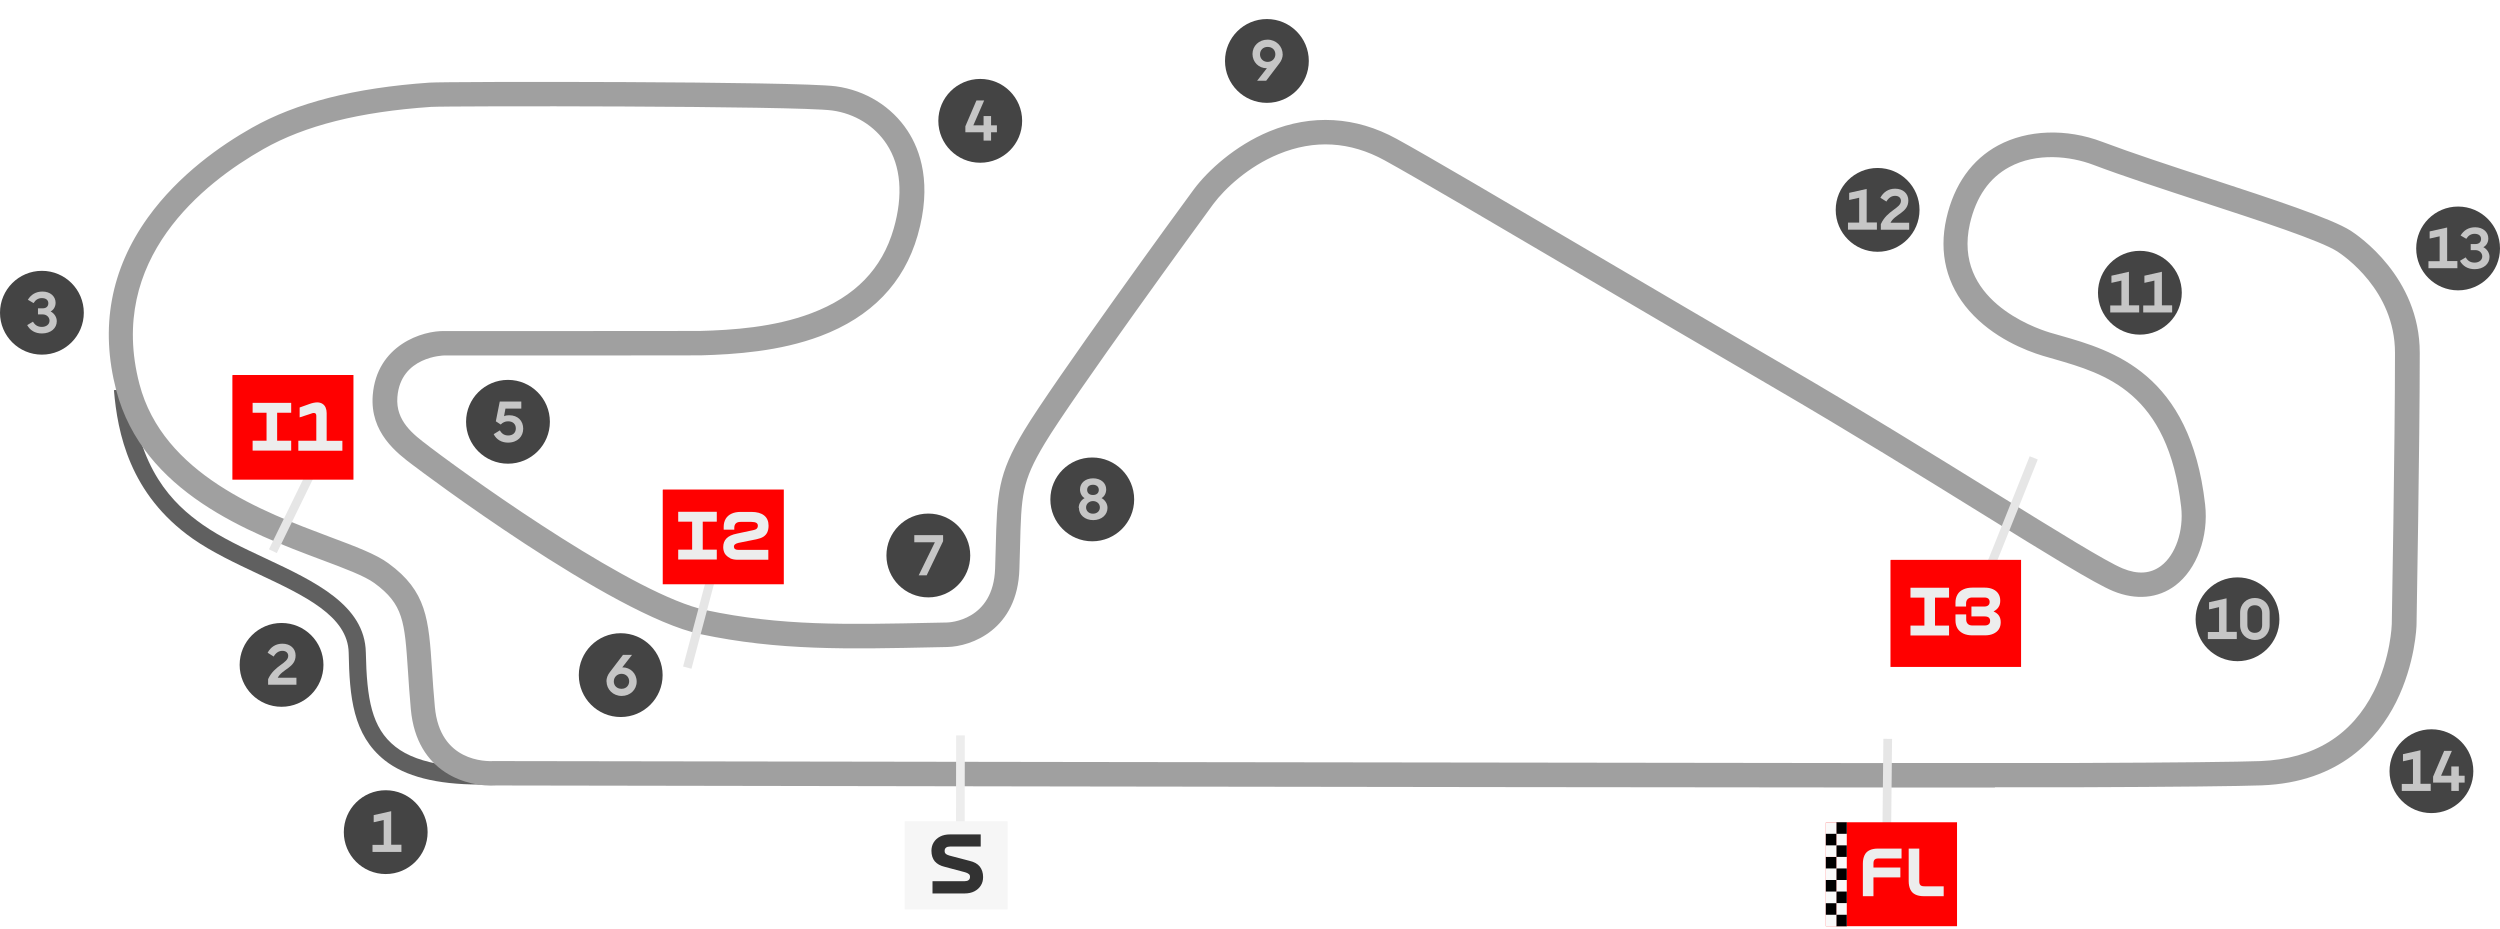 <?xml version="1.0" encoding="UTF-8"?>
<svg id="uuid-05475e8d-ab90-4521-a027-97c8fafdc35e" data-name="Capa 1" xmlns="http://www.w3.org/2000/svg" viewBox="0 0 210 78">
  <defs>
    <style>
      .uuid-43a4e95a-d7fc-429b-9a6d-d6b9f7da2694 {
        fill: #323232;
      }

      .uuid-05e626f1-4784-4286-b27c-897b6974f960 {
        fill: #444;
      }

      .uuid-8ee44299-721c-45a7-a301-261fc552aead {
        fill: #e6e6e6;
      }

      .uuid-5495121d-8e96-42e7-83a1-833ecf166df5 {
        fill: #f6f6f6;
      }

      .uuid-148c5993-36c7-4226-b687-f2384389865f {
        fill: #606060;
      }

      .uuid-ab44bb56-cfd4-41bb-bfe9-bbfa573c7f46 {
        fill: #a0a0a0;
      }

      .uuid-3ad0349a-cddf-4cb7-9eea-36f2d532ac1e {
        fill: #c6c6c6;
      }

      .uuid-4d4d47f6-93ad-45e0-b6e8-8f5808284035 {
        fill: #fafafa;
      }

      .uuid-c6efe290-14e9-45d8-a7ac-3b97af480bd1 {
        fill: red;
      }

      .uuid-89cdbe32-0b19-48fb-8e2e-1fcca817c3f5 {
        fill: #ededed;
      }
    </style>
  </defs>
  <path class="uuid-148c5993-36c7-4226-b687-f2384389865f" d="M40.26,65.9c-3.57,0-6.24-.68-7.95-2.04-2.67-2.13-2.95-5.34-3.02-9.02-.06-3.09-3.71-4.8-7.58-6.62-1.91-.9-3.89-1.83-5.52-2.97-5.31-3.73-6.32-8.91-6.62-12.48l1.43-.12c.57,6.77,3.51,9.66,6.02,11.42,1.52,1.07,3.44,1.97,5.3,2.84,4.09,1.92,8.33,3.91,8.41,7.89.08,3.92.49,6.35,2.48,7.92,1.95,1.55,5.66,2.07,10.76,1.52l.16,1.43c-1.38.15-2.67.23-3.85.23Z"/>
  <path class="uuid-ab44bb56-cfd4-41bb-bfe9-bbfa573c7f46" d="M167.57,66.15c-2.43,0-5.43,0-8.97,0-33.94-.02-108.34-.15-116.71-.17h-.08s-.08,0-.12,0c-2.43.15-6.69-1.03-7.18-6.4-.11-1.2-.18-2.26-.24-3.19-.28-4.2-.38-5.62-2.82-7.41-.82-.6-2.52-1.24-4.48-1.97-5.96-2.24-14.96-5.62-17.21-14.24-1.37-5.26-.47-10.14,2.67-14.51,2.59-3.6,6.17-6.08,8.72-7.52,3.74-2.12,8.63-3.36,14.94-3.8,1.42-.1,30.9-.12,34.12.31,2.5.34,4.69,1.7,6.03,3.74,1.07,1.63,2.08,4.48.84,8.79-1.15,4-3.89,6.84-8.16,8.45-3.43,1.29-7.18,1.54-10.06,1.62-.5.01-21.24.02-21.55.01-.04,0-3.67.07-3.93,3.5-.16,2.01,1.36,3.15,2.58,4.07l.15.12c4.48,3.39,17.37,12.47,23.17,13.7,6.33,1.34,11.76,1.22,19.27,1.06l.99-.02c.16,0,3.92-.13,4.05-4.56.02-.61.03-1.16.05-1.68.12-4.61.16-6.17,2.38-9.87,2.35-3.92,13.12-18.75,14.26-20.27,1.17-1.57,3.45-3.67,6.34-4.87,3.56-1.47,7.26-1.26,10.69.62,2.63,1.44,9.1,5.25,16.6,9.66,5.07,2.98,10.81,6.36,16.06,9.41,6.47,3.76,12.66,7.6,17.64,10.68,5.2,3.22,9.3,5.76,10.7,6.34,1.26.52,2.33.45,3.21-.21,1.23-.92,1.92-2.96,1.7-4.94-1.1-9.68-6.39-11.2-10.64-12.43-.33-.1-.66-.19-.97-.28-1.46-.44-4.2-1.52-6.19-3.78-1.91-2.18-2.58-4.86-1.92-7.77.64-2.83,2.14-4.94,4.35-6.13,2.46-1.32,5.72-1.44,8.73-.3,2.49.94,5.84,2.04,9.08,3.1,5.22,1.71,10.16,3.33,11.8,4.37.59.38,5.8,3.88,5.8,10.25,0,7.65-.27,22.68-.27,22.83,0,.14-.1,3.28-1.72,6.52-1.53,3.05-4.72,6.74-11.28,6.99-1.88.07-7.08.13-15.46.16-1.18,0-3.5,0-6.95,0ZM158.6,64.09c8.55,0,13.9,0,15.9,0,8.36-.03,13.53-.09,15.39-.16,4.46-.18,7.66-2.15,9.52-5.86,1.42-2.83,1.5-5.62,1.5-5.65,0-.15.27-15.16.27-22.78,0-5.28-4.36-8.2-4.85-8.52-1.43-.91-6.47-2.56-11.34-4.15-3.26-1.07-6.63-2.17-9.17-3.13-1.9-.72-4.74-1.05-7.03.19-1.69.91-2.8,2.51-3.32,4.77-1.43,6.32,5.33,8.71,6.7,9.13.3.09.61.18.94.27,4.33,1.24,10.87,3.13,12.12,14.17.31,2.71-.7,5.45-2.5,6.81-1.45,1.09-3.31,1.26-5.23.47-1.55-.64-5.51-3.09-11-6.49-4.97-3.08-11.15-6.9-17.59-10.65-5.25-3.06-11-6.43-16.06-9.41-7.48-4.4-13.94-8.2-16.54-9.63-2.9-1.59-5.9-1.77-8.92-.52-2.5,1.03-4.47,2.85-5.48,4.2-1,1.35-11.87,16.29-14.15,20.1-1.94,3.23-1.97,4.31-2.08,8.86-.01.52-.03,1.08-.05,1.69-.15,5.08-4.03,6.51-6.06,6.55l-.99.02c-7.37.16-13.18.29-19.74-1.1-7.44-1.58-23.83-13.95-23.99-14.08l-.15-.11c-1.36-1.02-3.63-2.74-3.39-5.87.33-4.24,4.21-5.46,6.05-5.4.45,0,20.75,0,21.42-.01,2.72-.07,6.24-.3,9.38-1.49,3.67-1.39,5.93-3.71,6.91-7.1.81-2.82.61-5.27-.59-7.1-1.01-1.54-2.68-2.57-4.58-2.83-2.99-.4-32.36-.39-33.7-.3-6,.41-10.6,1.57-14.07,3.54-5.06,2.87-13.15,9.25-10.42,19.73,1.98,7.59,10.39,10.74,15.95,12.83,2.19.82,3.93,1.47,4.97,2.24,3.22,2.35,3.38,4.69,3.66,8.93.06.92.13,1.97.24,3.14.42,4.59,4.25,4.58,5.01,4.54.08,0,.16,0,.24,0h.09c8.37.01,82.77.14,116.71.17Z"/>
  <g>
    <circle class="uuid-05e626f1-4784-4286-b27c-897b6974f960" cx="32.4" cy="69.9" r="3.52"/>
    <path class="uuid-3ad0349a-cddf-4cb7-9eea-36f2d532ac1e" d="M31.29,70.97h.94v-2.09l-.84.19v-.6l1.47-.33v2.82h.86v.6h-2.43v-.6Z"/>
  </g>
  <g>
    <circle class="uuid-05e626f1-4784-4286-b27c-897b6974f960" cx="23.65" cy="55.85" r="3.52"/>
    <path class="uuid-3ad0349a-cddf-4cb7-9eea-36f2d532ac1e" d="M24.21,55.09c0-.24-.18-.42-.49-.42s-.56.18-.73.48l-.51-.32c.26-.48.68-.76,1.24-.76.67,0,1.11.41,1.11.99,0,1.03-1.11,1.12-1.5,1.87h1.57v.59h-2.38v-.47c.53-1.18,1.69-1.32,1.69-1.96Z"/>
  </g>
  <g>
    <circle class="uuid-05e626f1-4784-4286-b27c-897b6974f960" cx="3.52" cy="26.27" r="3.52"/>
    <path class="uuid-3ad0349a-cddf-4cb7-9eea-36f2d532ac1e" d="M2.3,27.3l.47-.28c.17.29.4.44.75.44s.64-.2.64-.52c0-.3-.25-.53-.57-.53h-.4v-.51h.4c.3,0,.47-.17.47-.43s-.2-.43-.54-.43c-.3,0-.53.14-.7.42l-.48-.28c.27-.44.67-.69,1.23-.69.65,0,1.1.4,1.1.94,0,.35-.19.62-.42.73.31.16.52.48.52.82,0,.58-.49,1.03-1.25,1.03-.57,0-1-.26-1.24-.71Z"/>
  </g>
  <g>
    <circle class="uuid-05e626f1-4784-4286-b27c-897b6974f960" cx="82.34" cy="10.15" r="3.52"/>
    <path class="uuid-3ad0349a-cddf-4cb7-9eea-36f2d532ac1e" d="M81.09,10.61l.93-2.17h.65l-.91,2.09h.86v-.78h.63v.78h.49v.58h-.49v.7h-.63v-.7h-1.53v-.51Z"/>
  </g>
  <g>
    <circle class="uuid-05e626f1-4784-4286-b27c-897b6974f960" cx="42.67" cy="35.43" r="3.52"/>
    <path class="uuid-3ad0349a-cddf-4cb7-9eea-36f2d532ac1e" d="M41.47,36.47l.52-.32c.15.28.38.43.7.43.39,0,.64-.23.64-.59s-.24-.6-.65-.6c-.26,0-.45.1-.62.27l-.41-.27.33-1.66h1.81v.59h-1.33l-.12.64c.14-.06.27-.08.43-.08.74,0,1.18.48,1.18,1.13s-.47,1.17-1.28,1.17c-.53,0-.97-.25-1.2-.71Z"/>
  </g>
  <g>
    <circle class="uuid-05e626f1-4784-4286-b27c-897b6974f960" cx="52.14" cy="56.71" r="3.52"/>
    <path class="uuid-3ad0349a-cddf-4cb7-9eea-36f2d532ac1e" d="M50.94,57.24c0-.27.1-.54.28-.77l1.11-1.46h.76l-.82,1.05h.04c.63,0,1.17.5,1.17,1.2,0,.67-.54,1.2-1.26,1.2s-1.27-.55-1.27-1.22ZM52.85,57.23c0-.35-.27-.63-.64-.63s-.65.28-.65.64.26.62.65.62.64-.28.64-.63Z"/>
  </g>
  <g>
    <circle class="uuid-05e626f1-4784-4286-b27c-897b6974f960" cx="77.98" cy="46.66" r="3.52"/>
    <path class="uuid-3ad0349a-cddf-4cb7-9eea-36f2d532ac1e" d="M78.52,45.55h-1.72v-.6h2.42v.51l-1.38,2.87h-.67l1.36-2.78Z"/>
  </g>
  <g>
    <circle class="uuid-05e626f1-4784-4286-b27c-897b6974f960" cx="91.75" cy="41.95" r="3.52"/>
    <path class="uuid-3ad0349a-cddf-4cb7-9eea-36f2d532ac1e" d="M90.61,42.66c0-.34.19-.65.5-.82-.2-.09-.39-.38-.39-.73,0-.54.45-.93,1.1-.93s1.1.39,1.1.93c0,.35-.18.62-.39.73.3.16.5.48.5.82,0,.58-.49,1.03-1.2,1.03s-1.2-.45-1.2-1.03ZM92.39,42.62c0-.3-.25-.53-.58-.53s-.58.24-.58.53c0,.32.25.53.58.53s.58-.21.58-.53ZM92.3,41.15c0-.25-.18-.43-.49-.43s-.49.17-.49.43.18.43.49.43.49-.17.49-.43Z"/>
  </g>
  <g>
    <circle class="uuid-05e626f1-4784-4286-b27c-897b6974f960" cx="106.42" cy="5.12" r="3.52"/>
    <path class="uuid-3ad0349a-cddf-4cb7-9eea-36f2d532ac1e" d="M107.75,4.55c0,.27-.1.54-.28.77l-1.11,1.46h-.76l.82-1.05h-.04c-.63,0-1.17-.5-1.17-1.2,0-.67.54-1.2,1.26-1.2s1.27.55,1.27,1.22ZM105.84,4.57c0,.35.27.63.64.63s.65-.28.65-.64-.26-.62-.65-.62-.64.28-.64.63Z"/>
  </g>
  <g>
    <circle class="uuid-05e626f1-4784-4286-b27c-897b6974f960" cx="187.95" cy="52.02" r="3.52"/>
    <g>
      <path class="uuid-3ad0349a-cddf-4cb7-9eea-36f2d532ac1e" d="M185.46,53.09h.94v-2.09l-.84.19v-.6l1.47-.33v2.82h.86v.6h-2.43v-.6Z"/>
      <path class="uuid-3ad0349a-cddf-4cb7-9eea-36f2d532ac1e" d="M188.17,52.52v-1.05c0-.74.54-1.24,1.24-1.24s1.24.5,1.24,1.24v1.05c0,.74-.54,1.24-1.24,1.24s-1.24-.5-1.24-1.24ZM190.02,52.5v-1c0-.41-.23-.66-.62-.66s-.62.26-.62.66v1c0,.41.24.66.62.66s.62-.25.62-.66Z"/>
    </g>
  </g>
  <g>
    <circle class="uuid-05e626f1-4784-4286-b27c-897b6974f960" cx="179.75" cy="24.59" r="3.52"/>
    <g>
      <path class="uuid-3ad0349a-cddf-4cb7-9eea-36f2d532ac1e" d="M177.26,25.66h.94v-2.09l-.84.19v-.6l1.47-.33v2.82h.86v.6h-2.43v-.6Z"/>
      <path class="uuid-3ad0349a-cddf-4cb7-9eea-36f2d532ac1e" d="M180.03,25.66h.94v-2.09l-.84.19v-.6l1.47-.33v2.82h.86v.6h-2.43v-.6Z"/>
    </g>
  </g>
  <g>
    <circle class="uuid-05e626f1-4784-4286-b27c-897b6974f960" cx="157.72" cy="17.63" r="3.52"/>
    <g>
      <path class="uuid-3ad0349a-cddf-4cb7-9eea-36f2d532ac1e" d="M155.23,18.7h.94v-2.09l-.84.19v-.6l1.47-.33v2.82h.86v.6h-2.43v-.6Z"/>
      <path class="uuid-3ad0349a-cddf-4cb7-9eea-36f2d532ac1e" d="M159.68,16.87c0-.24-.18-.42-.49-.42s-.56.18-.73.48l-.51-.32c.26-.48.68-.76,1.24-.76.67,0,1.11.41,1.11.99,0,1.03-1.11,1.12-1.5,1.87h1.57v.59h-2.38v-.47c.53-1.18,1.69-1.32,1.69-1.96Z"/>
    </g>
  </g>
  <g>
    <circle class="uuid-05e626f1-4784-4286-b27c-897b6974f960" cx="206.48" cy="20.87" r="3.52"/>
    <g>
      <path class="uuid-3ad0349a-cddf-4cb7-9eea-36f2d532ac1e" d="M203.99,21.94h.94v-2.09l-.84.19v-.6l1.47-.33v2.82h.86v.6h-2.43v-.6Z"/>
      <path class="uuid-3ad0349a-cddf-4cb7-9eea-36f2d532ac1e" d="M206.65,21.9l.47-.28c.17.29.4.44.75.44s.64-.2.64-.52c0-.3-.25-.53-.57-.53h-.4v-.51h.4c.3,0,.47-.17.47-.43s-.2-.43-.54-.43c-.3,0-.53.14-.7.42l-.48-.28c.27-.44.67-.69,1.23-.69.65,0,1.1.4,1.1.94,0,.35-.19.62-.42.73.31.16.52.48.52.82,0,.58-.49,1.03-1.25,1.03-.57,0-1-.26-1.24-.71Z"/>
    </g>
  </g>
  <g>
    <circle class="uuid-05e626f1-4784-4286-b27c-897b6974f960" cx="204.24" cy="64.78" r="3.52"/>
    <g>
      <path class="uuid-3ad0349a-cddf-4cb7-9eea-36f2d532ac1e" d="M201.75,65.85h.94v-2.09l-.84.19v-.6l1.47-.33v2.82h.86v.6h-2.43v-.6Z"/>
      <path class="uuid-3ad0349a-cddf-4cb7-9eea-36f2d532ac1e" d="M204.38,65.24l.93-2.17h.65l-.91,2.09h.86v-.78h.63v.78h.49v.58h-.49v.7h-.63v-.7h-1.53v-.51Z"/>
    </g>
  </g>
  <g>
    <g>
      <line class="uuid-89cdbe32-0b19-48fb-8e2e-1fcca817c3f5" x1="158.47" y1="70.82" x2="158.56" y2="62.06"/>
      <rect class="uuid-8ee44299-721c-45a7-a301-261fc552aead" x="154.14" y="66.08" width="8.76" height=".73" transform="translate(90.45 224.27) rotate(-89.41)"/>
    </g>
    <g>
      <path class="uuid-c6efe290-14e9-45d8-a7ac-3b97af480bd1" d="M164.38,69.07h-10.98l-.03.03v8.7h11.02v-8.74Z"/>
      <g>
        <path class="uuid-89cdbe32-0b19-48fb-8e2e-1fcca817c3f5" d="M156.62,71.84c.09-.19.23-.33.42-.42.19-.09.42-.14.71-.14h1.98v.83h-1.92c-.11,0-.2.01-.26.04-.06.03-.11.08-.14.14-.03.06-.04.15-.04.26v.32h2.26v.83h-2.26v1.58h-.89v-2.73c0-.29.05-.52.14-.71Z"/>
        <path class="uuid-89cdbe32-0b19-48fb-8e2e-1fcca817c3f5" d="M163.27,75.28h-1.67c-.29,0-.53-.05-.71-.14-.19-.09-.33-.23-.42-.42s-.14-.43-.14-.71v-2.73h.89v2.73c0,.11.01.2.04.26.03.07.07.11.14.14.07.03.15.04.26.04h1.61v.83Z"/>
      </g>
      <g>
        <g>
          <rect class="uuid-4d4d47f6-93ad-45e0-b6e8-8f5808284035" x="154.25" y="71.98" width=".88" height="5.83"/>
          <rect x="154.25" y="72.95" width=".88" height=".97"/>
          <rect x="154.25" y="74.89" width=".88" height=".97"/>
          <rect x="154.25" y="76.84" width=".88" height=".97"/>
          <rect class="uuid-4d4d47f6-93ad-45e0-b6e8-8f5808284035" x="153.37" y="71.98" width=".88" height="5.83"/>
          <rect x="153.37" y="71.98" width=".88" height=".97"/>
          <rect x="153.37" y="73.92" width=".88" height=".97"/>
          <rect x="153.37" y="75.87" width=".88" height=".97"/>
        </g>
        <g>
          <rect class="uuid-4d4d47f6-93ad-45e0-b6e8-8f5808284035" x="154.25" y="69.07" width=".88" height="2.91"/>
          <rect x="154.25" y="69.07" width=".88" height=".97"/>
          <rect x="154.25" y="71.01" width=".88" height=".97"/>
          <rect class="uuid-4d4d47f6-93ad-45e0-b6e8-8f5808284035" x="153.37" y="69.07" width=".88" height="2.91"/>
          <rect x="153.37" y="70.04" width=".88" height=".97"/>
        </g>
      </g>
    </g>
  </g>
  <g>
    <rect class="uuid-8ee44299-721c-45a7-a301-261fc552aead" x="19.68" y="40.75" width="11.53" height=".73" transform="translate(-22.66 45.94) rotate(-63.97)"/>
    <path class="uuid-c6efe290-14e9-45d8-a7ac-3b97af480bd1" d="M29.69,31.5h-10.14l-.03.03v8.76h10.17v-8.79Z"/>
    <g>
      <path class="uuid-89cdbe32-0b19-48fb-8e2e-1fcca817c3f5" d="M21.22,37.02h1.17v-2.35h-1.17v-.83h3.24v.83h-1.18v2.35h1.18v.83h-3.24v-.83Z"/>
      <path class="uuid-89cdbe32-0b19-48fb-8e2e-1fcca817c3f5" d="M25.08,37.02h1.49v-2.1c0-.07-.02-.13-.05-.17-.03-.04-.08-.06-.16-.06-.04,0-.08,0-.13.02-.05.01-.11.04-.17.06l-.89.29v-.83l.81-.29c.12-.04.23-.08.34-.1s.22-.04.32-.04c.17,0,.31.04.43.11.12.07.22.18.28.32s.09.29.09.47v2.33h1.32v.83h-3.7v-.83Z"/>
    </g>
  </g>
  <g>
    <rect class="uuid-8ee44299-721c-45a7-a301-261fc552aead" x="53.19" y="49.82" width="12.21" height=".73" transform="translate(-4.43 94.6) rotate(-75.12)"/>
    <path class="uuid-c6efe290-14e9-45d8-a7ac-3b97af480bd1" d="M65.84,41.12h-10.14l-.03.03v7.93h10.17v-7.96Z"/>
    <g>
      <path class="uuid-89cdbe32-0b19-48fb-8e2e-1fcca817c3f5" d="M56.97,46.17h1.17v-2.35h-1.17v-.83h3.24v.83h-1.18v2.35h1.18v.83h-3.24v-.83Z"/>
      <path class="uuid-89cdbe32-0b19-48fb-8e2e-1fcca817c3f5" d="M61.31,46.87c-.18-.09-.32-.21-.42-.36-.09-.16-.14-.34-.14-.55,0-.3.09-.54.27-.73.18-.19.48-.33.9-.41l1.27-.27c.12-.02.21-.05.28-.08.07-.03.11-.07.14-.12.03-.04.05-.11.05-.18,0-.11-.04-.2-.13-.25s-.22-.08-.41-.08h-.92c-.17,0-.3.04-.39.13-.09.09-.13.21-.13.37v.15h-.89v-.24c0-.26.06-.48.17-.67.11-.18.27-.33.49-.43.21-.1.47-.15.78-.15h.88c.47,0,.83.1,1.08.3s.37.49.37.86c0,.22-.04.41-.11.56-.07.15-.18.27-.33.37-.15.09-.34.16-.58.21l-1.5.3c-.13.03-.23.07-.29.12-.07.05-.1.12-.1.2s.03.15.09.2c.06.04.15.07.27.07h2.53v.83h-2.57c-.25,0-.47-.04-.65-.13Z"/>
    </g>
  </g>
  <g>
    <rect class="uuid-8ee44299-721c-45a7-a301-261fc552aead" x="162.03" y="44.05" width="12.82" height=".73" transform="translate(64.56 184.24) rotate(-68.16)"/>
    <g>
      <path class="uuid-c6efe290-14e9-45d8-a7ac-3b97af480bd1" d="M169.77,47.03h-10.94l-.03.03v8.96h10.97v-9Z"/>
      <g>
        <path class="uuid-89cdbe32-0b19-48fb-8e2e-1fcca817c3f5" d="M160.48,52.55h1.17v-2.35h-1.17v-.83h3.24v.83h-1.18v2.35h1.18v.83h-3.24v-.83Z"/>
        <path class="uuid-89cdbe32-0b19-48fb-8e2e-1fcca817c3f5" d="M164.92,53.22c-.21-.1-.38-.25-.49-.43-.11-.19-.17-.41-.17-.67v-.51h.9v.43c0,.16.05.28.14.37.09.09.22.13.38.13h1.03c.15,0,.26-.03.34-.1.08-.06.12-.16.12-.29,0-.12-.04-.21-.12-.28-.08-.06-.19-.09-.34-.09h-1.11v-.83h1.07c.14,0,.26-.03.34-.1.08-.06.12-.16.12-.29,0-.12-.04-.21-.12-.28-.08-.06-.19-.09-.34-.09h-1c-.16,0-.29.04-.38.13-.09.09-.14.21-.14.37v.26h-.89v-.34c0-.26.06-.48.17-.67s.27-.33.49-.43c.21-.1.47-.15.77-.15h1.01c.27,0,.5.04.7.13s.35.21.46.38c.11.17.16.36.16.59,0,.2-.04.38-.14.53-.09.15-.23.27-.42.37.21.1.37.22.46.37.09.14.14.32.14.54s-.05.42-.16.59c-.11.17-.27.29-.47.38-.2.09-.44.13-.71.13h-1.03c-.3,0-.56-.05-.77-.15Z"/>
      </g>
    </g>
  </g>
  <g>
    <rect class="uuid-89cdbe32-0b19-48fb-8e2e-1fcca817c3f5" x="75.97" y="66.11" width="9.41" height=".73" transform="translate(14.1 147.07) rotate(-89.93)"/>
    <g>
      <path class="uuid-5495121d-8e96-42e7-83a1-833ecf166df5" d="M84.64,68.98h-8.62l-.03.03v7.38h8.65v-7.41Z"/>
      <path class="uuid-43a4e95a-d7fc-429b-9a6d-d6b9f7da2694" d="M78.34,74.02h2.69c.14,0,.25-.03.33-.09.08-.06.12-.15.12-.27,0-.11-.03-.19-.1-.24-.07-.06-.17-.11-.31-.15l-1.69-.45c-.39-.09-.67-.25-.86-.47-.18-.22-.28-.52-.28-.88,0-.26.06-.5.19-.71.13-.21.31-.37.54-.49.23-.12.51-.18.83-.18h2.58v1.02h-2.58c-.14,0-.26.03-.33.09-.08.06-.12.15-.12.27s.03.2.1.25c.06.06.17.11.31.15l1.68.44c.39.09.68.25.86.48s.28.52.28.88c0,.27-.06.51-.19.71-.13.21-.31.37-.54.49-.23.12-.51.18-.83.18h-2.69v-1.02Z"/>
    </g>
  </g>
</svg>